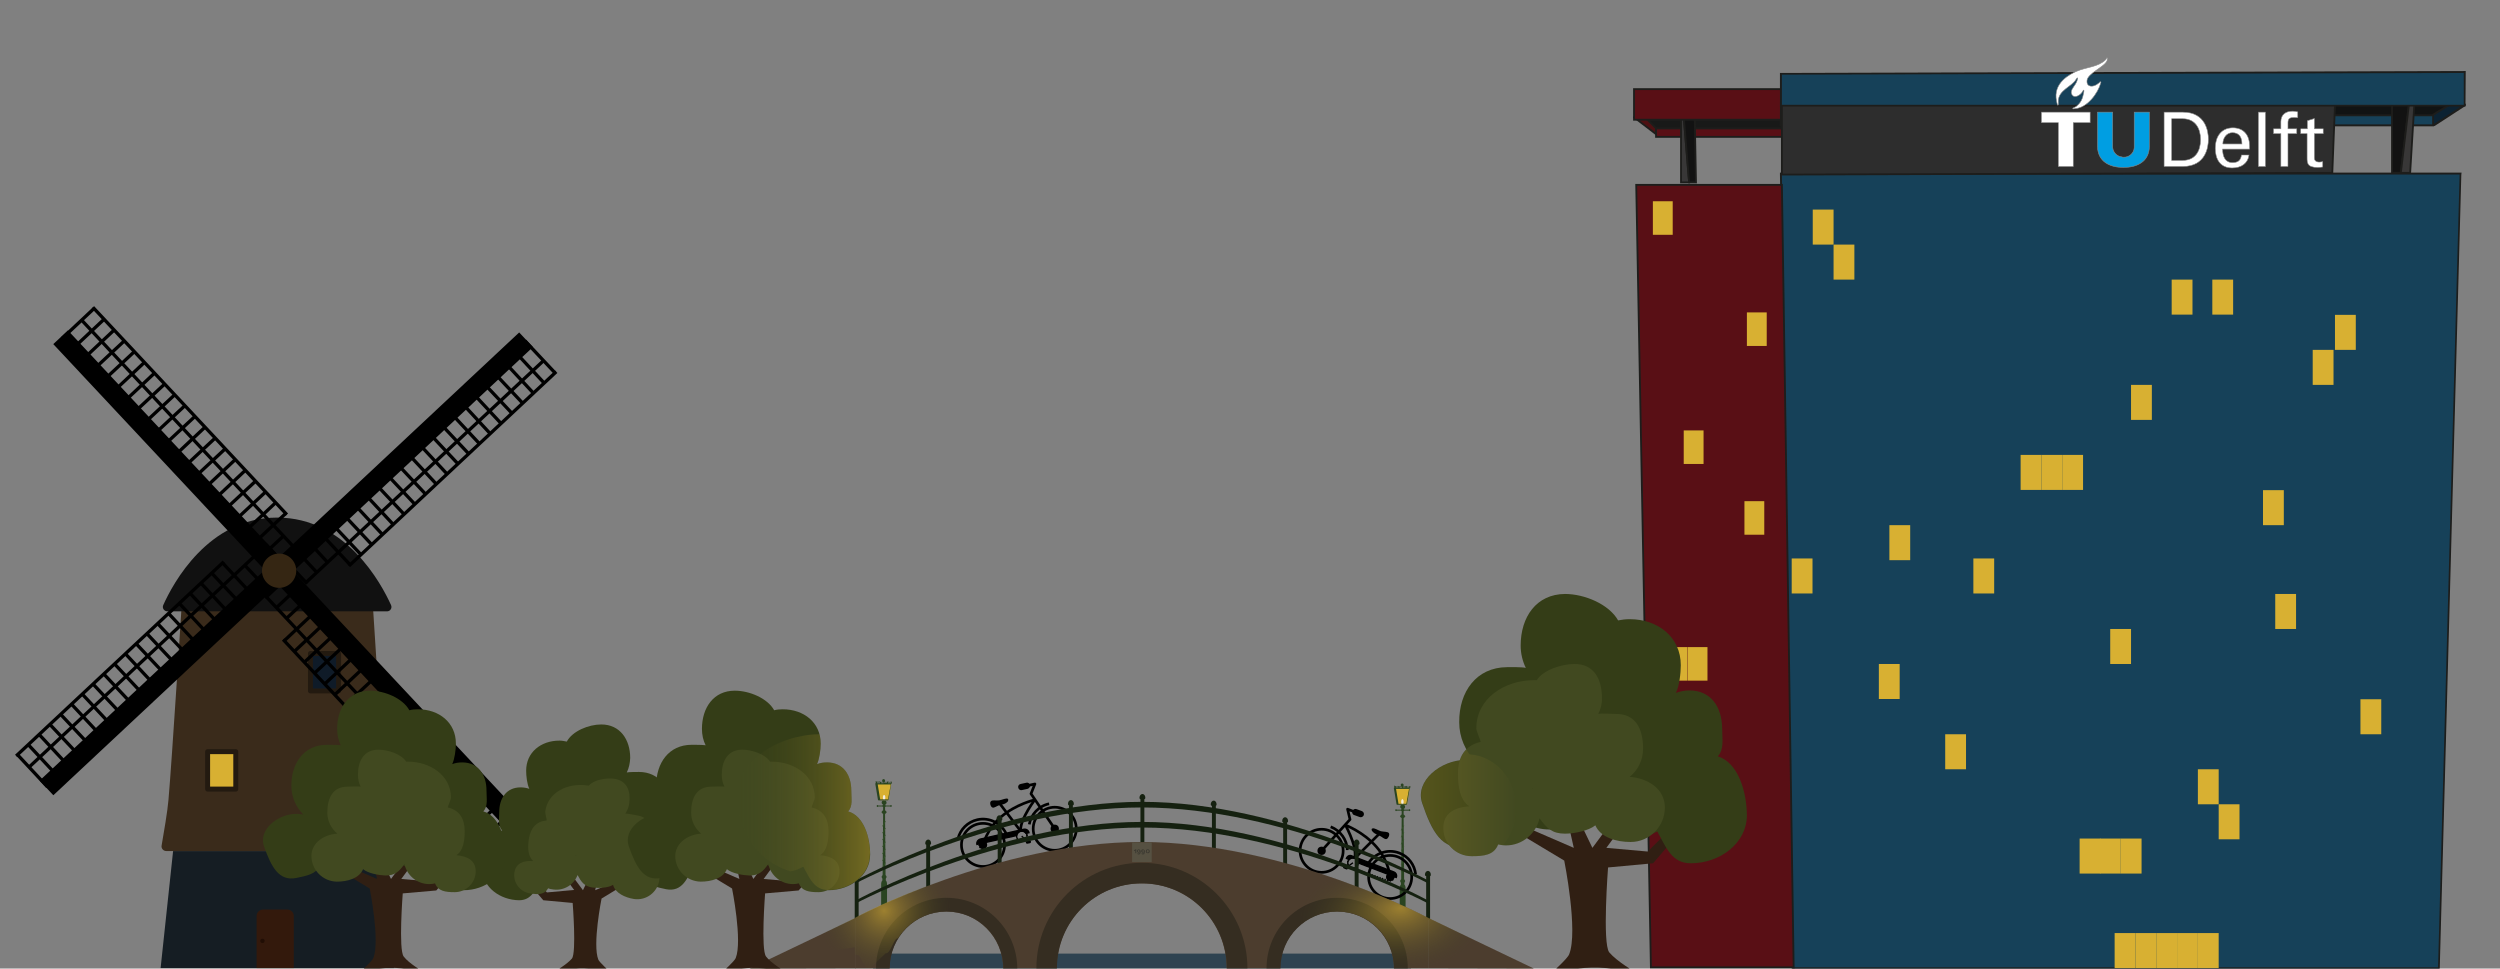 <?xml version="1.0" encoding="UTF-8"?>
<!-- Generator: Adobe Illustrator 24.0.0, SVG Export Plug-In . SVG Version: 6.00 Build 0)  -->
<svg version="1.1" id="Layer_1" xmlns="http://www.w3.org/2000/svg" xmlns:xlink="http://www.w3.org/1999/xlink" x="0px" y="0px" viewBox="0 0 1021.1 395.6" style="enable-background:new 0 0 1021.1 395.6;" xml:space="preserve">
<rect x="0" y="0" width="1021.1" height="395.6" fill="#808080" stroke="none"/>
<style type="text/css">
	.st0{fill:#2A4421;}
	.st1{fill:#36542B;}
	.st2{fill:#D8B032;}
	.st3{fill:#F2ECDD;}
	.st4{fill:#151D23;}
	.st5{fill:#3A2B1B;}
	.st6{fill:#111111;}
	.st7{fill:#D8B032;stroke:#231A10;stroke-width:2.026;stroke-linejoin:round;stroke-miterlimit:10;}
	.st8{fill:#0F1B28;stroke:#231A10;stroke-width:2.026;stroke-linejoin:round;stroke-miterlimit:10;}
	.st9{fill:#33190C;}
	.st10{fill:#210E05;}
	.st11{fill:none;stroke:#000000;stroke-width:1.36;stroke-miterlimit:10;}
	.st12{fill:none;stroke:#000000;stroke-width:1.36;stroke-linecap:square;stroke-miterlimit:10;}
	.st13{fill:#352613;}
	.st14{fill:none;stroke:#000000;stroke-width:1.103;stroke-miterlimit:10;}
	.st15{fill:none;stroke:#263238;stroke-width:1.103;stroke-miterlimit:10;}
	.st16{fill:none;stroke:#000000;stroke-width:0.551;stroke-miterlimit:10;}
	.st17{fill:none;stroke:#000000;stroke-width:0.551;stroke-miterlimit:10;stroke-dasharray:0.553,0.553;}
	.st18{fill:none;stroke:#000000;stroke-width:1.103;stroke-linejoin:round;stroke-miterlimit:10;}
	.st19{stroke:#000000;stroke-width:0.551;stroke-miterlimit:10;}
	.st20{fill:#2E4351;}
	.st21{fill:#164159;}
	.st22{fill:#1D1D1B;}
	.st23{fill:#590F15;stroke:#1D1D1B;stroke-width:0.76;stroke-miterlimit:10;}
	.st24{fill:#22557E;stroke:#1D1D1B;stroke-width:0.38;stroke-miterlimit:10;}
	.st25{fill:#4E1012;stroke:#1D1D1B;stroke-width:0.76;stroke-linejoin:round;}
	.st26{fill:#181918;stroke:#1D1D1B;stroke-width:0.76;stroke-miterlimit:10;}
	.st27{fill:#383737;stroke:#1D1D1B;stroke-width:0.76;stroke-miterlimit:10;}
	.st28{fill:#121212;stroke:#1D1D1B;stroke-width:0.76;stroke-miterlimit:10;}
	.st29{fill:#0C2232;}
	.st30{fill:#111313;}
	.st31{fill:#2D2D2D;stroke:#1D1D1B;stroke-width:0.76;stroke-miterlimit:10;}
	.st32{fill:#009EE2;stroke:#888888;stroke-width:0.226;stroke-miterlimit:10;}
	.st33{fill:#FFFFFF;stroke:#888888;stroke-width:0.226;stroke-miterlimit:10;}
	.st34{fill:#301F13;}
	.st35{fill:#343D17;}
	.st36{fill:#414920;}
	.st37{fill:#152110;}
	.st38{fill:#4C3D2E;}
	.st39{fill:#352D21;}
	.st40{fill:#565142;}
	.st41{fill:#3A3830;}
	.st42{opacity:0.2;fill:url(#SVGID_1_);}
	.st43{fill:url(#SVGID_2_);}
	.st44{fill:url(#SVGID_3_);}
	.st45{fill:url(#SVGID_4_);}
</style>
<g>
	<path class="st0" d="M364.2,329.1v0.2c0,0.2-0.1,0.3-0.3,0.3c-0.1,0-0.2-0.1-0.3-0.2h-1.8c0,0,0,0,0,0c0,0.1-0.2,0.2-0.3,0.2h0   l0,1.4h0c0.1,0,0.2,0.1,0.3,0.2h0c0.1,0.1,0.2,0.2,0.2,0.3c0,0,0,0,0,0c0.1,0.1,0.2,0.1,0.2,0.2c0,0.1-0.1,0.2-0.2,0.2c0,0,0,0,0,0   c0,0.1-0.1,0.2-0.2,0.3h0c0,0.1-0.1,0.2-0.3,0.2h0l0.2,25l0.3,0.4c0,0.1,0.1,0.2,0.1,0.3c0,0,0,0,0,0c0,0,0,0.1,0,0.1   c0,0.1,0,0.2-0.1,0.3l0,0l-0.2,0.4v0.7c0.3,0.3,0.5,0.8,0.5,1.6v9.3h-2.4v-9.3c0-0.8,0.2-1.3,0.5-1.6v-0.7l-0.2-0.4l0,0   c-0.1-0.1-0.1-0.2-0.1-0.3c0-0.1,0-0.1,0-0.1c0,0,0,0,0,0c0-0.1,0-0.2,0.1-0.3l0.3-0.4l0.2-25h0c-0.1,0-0.2-0.1-0.3-0.2   c0,0,0,0,0,0c-0.1,0-0.2-0.1-0.2-0.3c0,0,0,0,0,0c-0.1,0-0.2-0.1-0.2-0.2c0-0.1,0.1-0.2,0.2-0.2c0,0,0,0,0,0c0-0.1,0.1-0.2,0.2-0.3   l0,0c0-0.1,0.1-0.2,0.3-0.2h0l0-1.4h0c-0.1,0-0.2-0.1-0.3-0.2c0,0,0,0,0,0h-1.7c0,0.1-0.2,0.2-0.3,0.2c-0.2,0-0.3-0.1-0.3-0.3v-0.2   c0-0.2,0.1-0.3,0.3-0.3c0.1,0,0.2,0.1,0.3,0.2h1.7c0,0,0,0,0,0c0-0.1,0.1-0.2,0.3-0.2h0v-0.1c-0.3-0.2-0.6-0.5-0.6-0.9   c0-0.6,0.5-1,1-1s1,0.5,1,1c0,0.4-0.2,0.8-0.6,0.9v0.1h0c0.1,0,0.2,0.1,0.3,0.2c0,0,0,0,0,0h1.8c0-0.1,0.2-0.2,0.3-0.2   C364.1,328.7,364.2,328.9,364.2,329.1z"/>
	<path class="st0" d="M361.3,359.6c-0.2,0.1-0.4,0.1-0.5,0c0.1,0,0.2,0,0.3,0C361.1,359.5,361.2,359.6,361.3,359.6z"/>
	<path class="st1" d="M361.7,341.2l-1.1,1.9c0,0.1-0.1,0.1-0.2,0v0c-0.1,0-0.1-0.1,0-0.2l1.1-1.9c0-0.1,0.1-0.1,0.2,0l0,0   C361.7,341.1,361.8,341.2,361.7,341.2z"/>
	<path class="st1" d="M361.7,338.4l-1.1,1.9c0,0.1-0.1,0.1-0.2,0l0,0c-0.1,0-0.1-0.1,0-0.2l1.1-1.9c0-0.1,0.1-0.1,0.2,0l0,0   C361.7,338.2,361.8,338.3,361.7,338.4z"/>
	<path class="st1" d="M361.7,335.6l-1.1,1.9c0,0.1-0.1,0.1-0.2,0l0,0c-0.1,0-0.1-0.1,0-0.2l1.1-1.9c0-0.1,0.1-0.1,0.2,0l0,0   C361.7,335.4,361.8,335.5,361.7,335.6z"/>
	<path class="st1" d="M361.7,344l-1.1,1.9c0,0.1-0.1,0.1-0.2,0l0,0c-0.1,0-0.1-0.1,0-0.2l1.1-1.9c0-0.1,0.1-0.1,0.2,0l0,0   C361.7,343.9,361.8,344,361.7,344z"/>
	<path class="st1" d="M361.7,346.9l-1.1,1.9c0,0.1-0.1,0.1-0.2,0l0,0c-0.1,0-0.1-0.1,0-0.2l1.1-1.9c0-0.1,0.1-0.1,0.2,0l0,0   C361.7,346.7,361.8,346.8,361.7,346.9z"/>
	<path class="st1" d="M361.7,349.7l-1.1,1.9c0,0.1-0.1,0.1-0.2,0l0,0c-0.1,0-0.1-0.1,0-0.2l1.1-1.9c0-0.1,0.1-0.1,0.2,0l0,0   C361.7,349.6,361.8,349.6,361.7,349.7z"/>
	<path class="st1" d="M361.7,352.5l-1.1,1.9c0,0.1-0.1,0.1-0.2,0l0,0c-0.1,0-0.1-0.1,0-0.2l1.1-1.9c0-0.1,0.1-0.1,0.2,0l0,0   C361.7,352.4,361.8,352.5,361.7,352.5z"/>
	<g>
		<path class="st0" d="M362.7,319.3L362.7,319.3C362.7,319.3,362.7,319.3,362.7,319.3c-0.1,0-0.1,0-0.1,0    C362.6,319.2,362.6,319.2,362.7,319.3C362.7,319.2,362.7,319.2,362.7,319.3z"/>
	</g>
	<polygon class="st2" points="358.1,320.2 359.2,326.8 362.9,326.8 364,320.2  "/>
	<ellipse class="st3" cx="361.1" cy="325.8" rx="0.5" ry="1.1"/>
	<path class="st0" d="M364.2,320L364.2,320c0-0.1,0-0.1,0-0.2c0.1-0.3,0.1-0.4,0-0.5c0,0-0.1-0.1-0.1-0.1c-0.1,0-0.4,0.2-0.8,0.2   c-0.3,0-0.5-0.2-0.7-0.2c-0.3,0-0.3,0.2-0.7,0.2c-0.2,0-0.5-0.1-0.6-0.1c0.2-0.1,0.2-0.3,0.2-0.5c0-0.3-0.3-0.6-0.6-0.6   c-0.3,0-0.6,0.3-0.6,0.6c0,0.2,0.1,0.3,0.2,0.5c-0.2,0-0.4,0.1-0.6,0.1c-0.3,0-0.5-0.2-0.6-0.2c0,0-0.1,0-0.2,0   c0,0-0.2,0.1-0.5,0.1h0c-0.4,0-0.6-0.1-0.8-0.2c0,0-0.1,0-0.1,0c-0.1,0-0.1,0.3,0,0.6c0,0.1,0,0.1,0,0.1c0,0,0,0-0.1,0.1   c0,0.1-0.1,0.1-0.1,0.2l1.1,6.6c0,0.1,0.1,0.2,0.3,0.2h3.7c0.1,0,0.2-0.1,0.3-0.2l1.1-6.6C364.3,320.2,364.3,320.1,364.2,320z    M361.2,319.5C361.2,319.5,361.2,319.5,361.2,319.5c0.1,0,0.4,0.1,0.8,0.1h0c0.1,0,0.2,0,0.3-0.1c0,0,0,0.1,0,0.1   c0,0.1,0,0.2,0,0.2h-1.1C361.2,319.8,361.2,319.7,361.2,319.5z M360,319.6L360,319.6c0.3,0,0.6-0.1,0.8-0.1v0c0,0.2,0,0.3,0.1,0.4   h-1c0-0.1,0-0.2-0.1-0.2c0,0,0-0.1,0-0.1C359.8,319.6,359.9,319.6,360,319.6z M358.3,319.7c0-0.1,0-0.1-0.1-0.2   c0.2,0,0.4,0.1,0.6,0.1h0c0.2,0,0.4-0.1,0.5-0.1c0,0.1,0,0.2,0.1,0.3c0,0,0,0.1,0,0.1h-1.1C358.3,319.9,358.3,319.8,358.3,319.7z    M362.7,326.5h-3.2l-1-6.1h5.3L362.7,326.5z M363.8,319.7c0,0.1,0,0.2,0,0.2h-1.1c0,0,0-0.1,0-0.1c0-0.1,0.1-0.2,0.1-0.3   c0.1,0.1,0.3,0.1,0.5,0.1h0c0.2,0,0.4-0.1,0.6-0.1C363.9,319.6,363.9,319.6,363.8,319.7z"/>
</g>
<g>
	<path class="st0" d="M576,330.8v0.2c0,0.2-0.1,0.3-0.3,0.3c-0.1,0-0.2-0.1-0.3-0.2h-1.8c0,0,0,0,0,0c0,0.1-0.2,0.2-0.3,0.2h0l0,1.4   h0c0.1,0,0.2,0.1,0.3,0.2h0c0.1,0.1,0.2,0.2,0.2,0.3c0,0,0,0,0,0c0.1,0.1,0.2,0.1,0.2,0.2c0,0.1-0.1,0.2-0.2,0.2c0,0,0,0,0,0   c0,0.1-0.1,0.2-0.2,0.3h0c0,0.1-0.1,0.2-0.3,0.2h0l0.2,25l0.3,0.4c0,0.1,0.1,0.2,0.1,0.3c0,0,0,0,0,0c0,0,0,0.1,0,0.1   c0,0.1,0,0.2-0.1,0.3l0,0l-0.2,0.4v0.7c0.3,0.3,0.5,0.8,0.5,1.6v9.3h-2.4v-9.3c0-0.8,0.2-1.3,0.5-1.6v-0.7l-0.2-0.4l0,0   c-0.1-0.1-0.1-0.2-0.1-0.3c0-0.1,0-0.1,0-0.1c0,0,0,0,0,0c0-0.1,0-0.2,0.1-0.3l0.3-0.4l0.2-25h0c-0.1,0-0.2-0.1-0.3-0.2   c0,0,0,0,0,0c-0.1,0-0.2-0.1-0.2-0.3c0,0,0,0,0,0c-0.1,0-0.2-0.1-0.2-0.2c0-0.1,0.1-0.2,0.2-0.2c0,0,0,0,0,0c0-0.1,0.1-0.2,0.2-0.3   l0,0c0-0.1,0.1-0.2,0.3-0.2h0l0-1.4h0c-0.1,0-0.2-0.1-0.3-0.2c0,0,0,0,0,0h-1.7c0,0.1-0.2,0.2-0.3,0.2c-0.2,0-0.3-0.1-0.3-0.3v-0.2   c0-0.2,0.1-0.3,0.3-0.3c0.1,0,0.2,0.1,0.3,0.2h1.7c0,0,0,0,0,0c0-0.1,0.1-0.2,0.3-0.2h0v-0.1c-0.3-0.2-0.6-0.5-0.6-0.9   c0-0.6,0.5-1,1-1s1,0.5,1,1c0,0.4-0.2,0.8-0.6,0.9v0.1h0c0.1,0,0.2,0.1,0.3,0.2c0,0,0,0,0,0h1.8c0-0.1,0.2-0.2,0.3-0.2   C575.8,330.5,576,330.6,576,330.8z"/>
	<path class="st0" d="M573.1,361.3c-0.2,0.1-0.4,0.1-0.5,0c0.1,0,0.2,0,0.3,0C572.9,361.3,573,361.3,573.1,361.3z"/>
	<path class="st1" d="M573.5,343l-1.1,1.9c0,0.1-0.1,0.1-0.2,0l0,0c-0.1,0-0.1-0.1,0-0.2l1.1-1.9c0-0.1,0.1-0.1,0.2,0l0,0   C573.5,342.8,573.5,342.9,573.5,343z"/>
	<path class="st1" d="M573.5,340.1l-1.1,1.9c0,0.1-0.1,0.1-0.2,0l0,0c-0.1,0-0.1-0.1,0-0.2l1.1-1.9c0-0.1,0.1-0.1,0.2,0l0,0   C573.5,340,573.5,340.1,573.5,340.1z"/>
	<path class="st1" d="M573.5,337.3l-1.1,1.9c0,0.1-0.1,0.1-0.2,0l0,0c-0.1,0-0.1-0.1,0-0.2l1.1-1.9c0-0.1,0.1-0.1,0.2,0l0,0   C573.5,337.2,573.5,337.3,573.5,337.3z"/>
	<path class="st1" d="M573.5,345.8l-1.1,1.9c0,0.1-0.1,0.1-0.2,0l0,0c-0.1,0-0.1-0.1,0-0.2l1.1-1.9c0-0.1,0.1-0.1,0.2,0l0,0   C573.5,345.6,573.5,345.7,573.5,345.8z"/>
	<path class="st1" d="M573.5,348.6l-1.1,1.9c0,0.1-0.1,0.1-0.2,0l0,0c-0.1,0-0.1-0.1,0-0.2l1.1-1.9c0-0.1,0.1-0.1,0.2,0l0,0   C573.5,348.5,573.5,348.6,573.5,348.6z"/>
	<path class="st1" d="M573.5,351.4l-1.1,1.9c0,0.1-0.1,0.1-0.2,0l0,0c-0.1,0-0.1-0.1,0-0.2l1.1-1.9c0-0.1,0.1-0.1,0.2,0l0,0   C573.5,351.3,573.5,351.4,573.5,351.4z"/>
	<path class="st1" d="M573.5,354.3l-1.1,1.9c0,0.1-0.1,0.1-0.2,0l0,0c-0.1,0-0.1-0.1,0-0.2l1.1-1.9c0-0.1,0.1-0.1,0.2,0l0,0   C573.5,354.1,573.5,354.2,573.5,354.3z"/>
	<g>
		<path class="st0" d="M574.5,321L574.5,321C574.5,321,574.5,321,574.5,321c-0.1,0-0.1,0-0.1,0C574.4,321,574.4,321,574.5,321    C574.5,321,574.5,321,574.5,321z"/>
	</g>
	<polygon class="st2" points="569.9,322 571,328.6 574.7,328.6 575.8,322  "/>
	<ellipse class="st3" cx="572.8" cy="327.5" rx="0.5" ry="1.1"/>
	<path class="st0" d="M576,321.8L576,321.8c0-0.1,0-0.1,0-0.2c0.1-0.3,0.1-0.4,0-0.5c0,0-0.1-0.1-0.1-0.1c-0.1,0-0.4,0.2-0.8,0.2   c-0.3,0-0.5-0.2-0.7-0.2c-0.3,0-0.3,0.2-0.7,0.2c-0.2,0-0.5-0.1-0.6-0.1c0.2-0.1,0.2-0.3,0.2-0.5c0-0.3-0.3-0.6-0.6-0.6   c-0.3,0-0.6,0.3-0.6,0.6c0,0.2,0.1,0.3,0.2,0.5c-0.2,0-0.4,0.1-0.6,0.1c-0.3,0-0.5-0.2-0.6-0.2c0,0-0.1,0-0.2,0   c0,0-0.2,0.1-0.5,0.1h0c-0.4,0-0.6-0.1-0.8-0.2c0,0-0.1,0-0.1,0c-0.1,0-0.1,0.3,0,0.6c0,0.1,0,0.1,0,0.1c0,0,0,0-0.1,0.1   c0,0.1-0.1,0.1-0.1,0.2l1.1,6.6c0,0.1,0.1,0.2,0.3,0.2h3.7c0.1,0,0.2-0.1,0.3-0.2l1.1-6.6C576.1,321.9,576.1,321.8,576,321.8z    M573,321.3C573,321.2,573,321.2,573,321.3c0.1,0,0.4,0.1,0.8,0.1h0c0.1,0,0.2,0,0.3-0.1c0,0,0,0.1,0,0.1c0,0.1,0,0.2,0,0.2h-1.1   C573,321.6,573,321.4,573,321.3z M571.8,321.4L571.8,321.4c0.3,0,0.6-0.1,0.8-0.1v0c0,0.2,0,0.3,0.1,0.4h-1c0-0.1,0-0.2-0.1-0.2   c0,0,0-0.1,0-0.1C571.6,321.4,571.7,321.4,571.8,321.4z M570.1,321.4c0-0.1,0-0.1-0.1-0.2c0.2,0,0.4,0.1,0.6,0.1h0   c0.2,0,0.4-0.1,0.5-0.1c0,0.1,0,0.2,0.1,0.3c0,0,0,0.1,0,0.1h-1.1C570.1,321.6,570.1,321.5,570.1,321.4z M574.4,328.3h-3.2l-1-6.1   h5.3L574.4,328.3z M575.6,321.4c0,0.1,0,0.2,0,0.2h-1.1c0,0,0-0.1,0-0.1c0-0.1,0.1-0.2,0.1-0.3c0.1,0.1,0.3,0.1,0.5,0.1h0   c0.2,0,0.4-0.1,0.6-0.1C575.7,321.3,575.6,321.4,575.6,321.4z"/>
</g>
<polygon class="st4" points="160.9,395.4 65.6,395.4 70.7,347.6 155.8,347.6 "/>
<path class="st5" d="M158.6,347.6H67.9c-1.2,0-2.1-1.1-1.9-2.2c0.8-4.5,2.5-14.6,2.8-18.6c1.5-17.2,5.3-77.9,5.3-77.9h78.3  c0,0,3.8,60.7,5.3,77.9c0.4,4,2,14.1,2.8,18.6C160.7,346.5,159.8,347.6,158.6,347.6z"/>
<path class="st6" d="M158.1,249.7H68.4c-1.4,0-2.3-1.4-1.7-2.6c3.9-8.7,18.3-35.7,46.5-35.7s42.6,27.1,46.5,35.7  C160.3,248.3,159.4,249.7,158.1,249.7z"/>
<rect x="84.8" y="307" class="st7" width="11.5" height="15.3"/>
<rect x="126.8" y="266.9" class="st8" width="11.5" height="15.3"/>
<path class="st9" d="M120,395.4h-15.2v-21.3c0-1.4,1.2-2.6,2.6-2.6h10c1.4,0,2.6,1.2,2.6,2.6V395.4z"/>
<circle class="st10" cx="107.2" cy="384.3" r="0.9"/>
<g>
	<g>
		<line class="st11" x1="19.4" y1="321.4" x2="7.1" y2="308.2"/>
		<line class="st11" x1="23.8" y1="317.3" x2="11.5" y2="304.1"/>
		<line class="st11" x1="28.2" y1="313.1" x2="16" y2="300"/>
		<line class="st11" x1="32.7" y1="309" x2="20.4" y2="295.9"/>
		<line class="st11" x1="37.1" y1="304.9" x2="24.8" y2="291.8"/>
		<line class="st11" x1="41.5" y1="300.8" x2="29.2" y2="287.6"/>
		<line class="st11" x1="45.9" y1="296.7" x2="33.6" y2="283.5"/>
		<line class="st11" x1="50.3" y1="292.5" x2="38" y2="279.4"/>
		<line class="st11" x1="54.7" y1="288.4" x2="42.4" y2="275.3"/>
		<line class="st11" x1="59.1" y1="284.3" x2="46.8" y2="271.2"/>
		<line class="st11" x1="63.5" y1="280.2" x2="51.2" y2="267"/>
		<line class="st11" x1="67.9" y1="276" x2="55.6" y2="262.9"/>
		<line class="st11" x1="72.3" y1="271.9" x2="60" y2="258.8"/>
		<line class="st11" x1="76.7" y1="267.8" x2="64.4" y2="254.7"/>
		<line class="st11" x1="81.1" y1="263.7" x2="68.8" y2="250.5"/>
		<line class="st11" x1="98.8" y1="247.2" x2="86.5" y2="234.1"/>
		<line class="st11" x1="103.2" y1="243.1" x2="90.9" y2="229.9"/>
		<line class="st11" x1="107.6" y1="239" x2="100" y2="230.9"/>
		<line class="st11" x1="112" y1="234.8" x2="104.4" y2="226.8"/>
		<line class="st12" x1="115.9" y1="230.2" x2="108.8" y2="222.6"/>
		<line class="st11" x1="85.5" y1="259.6" x2="73.2" y2="246.4"/>
		<line class="st11" x1="89.9" y1="255.4" x2="77.6" y2="242.3"/>
		<line class="st11" x1="94.3" y1="251.3" x2="82.1" y2="238.2"/>
		<line class="st12" x1="7.1" y1="308.3" x2="90.9" y2="229.9"/>
		<line class="st11" x1="11.9" y1="313.3" x2="108.8" y2="222.6"/>
	</g>
	<g>
		<rect x="0.9" y="272" transform="matrix(0.73 -0.683 0.683 0.73 -170.249 120.88)" width="134.1" height="8.2"/>
	</g>
</g>
<g>
	<g>
		<line class="st11" x1="207.5" y1="333.2" x2="194.4" y2="345.4"/>
		<line class="st11" x1="203.4" y1="328.8" x2="190.3" y2="341"/>
		<line class="st11" x1="199.3" y1="324.3" x2="186.2" y2="336.6"/>
		<line class="st11" x1="195.2" y1="319.9" x2="182" y2="332.2"/>
		<line class="st11" x1="191.1" y1="315.5" x2="177.9" y2="327.8"/>
		<line class="st11" x1="186.9" y1="311.1" x2="173.8" y2="323.4"/>
		<line class="st11" x1="182.8" y1="306.7" x2="169.7" y2="319"/>
		<line class="st11" x1="178.7" y1="302.3" x2="165.5" y2="314.6"/>
		<line class="st11" x1="174.6" y1="297.9" x2="161.4" y2="310.2"/>
		<line class="st11" x1="170.4" y1="293.5" x2="157.3" y2="305.8"/>
		<line class="st11" x1="166.3" y1="289.1" x2="153.2" y2="301.4"/>
		<line class="st11" x1="162.2" y1="284.7" x2="149.1" y2="297"/>
		<line class="st11" x1="158.1" y1="280.3" x2="144.9" y2="292.6"/>
		<line class="st11" x1="154" y1="275.9" x2="140.8" y2="288.2"/>
		<line class="st11" x1="149.8" y1="271.5" x2="136.7" y2="283.8"/>
		<line class="st11" x1="133.3" y1="253.8" x2="120.2" y2="266.1"/>
		<line class="st11" x1="129.2" y1="249.4" x2="116.1" y2="261.7"/>
		<line class="st11" x1="125.1" y1="245" x2="117" y2="252.6"/>
		<line class="st11" x1="121" y1="240.6" x2="112.9" y2="248.2"/>
		<line class="st12" x1="116.4" y1="236.7" x2="108.8" y2="243.8"/>
		<line class="st11" x1="145.7" y1="267.1" x2="132.6" y2="279.4"/>
		<line class="st11" x1="141.6" y1="262.7" x2="128.5" y2="274.9"/>
		<line class="st11" x1="137.5" y1="258.2" x2="124.3" y2="270.5"/>
		<line class="st12" x1="194.4" y1="345.5" x2="116.1" y2="261.7"/>
		<line class="st11" x1="199.5" y1="340.7" x2="108.8" y2="243.8"/>
	</g>
	<g>
		<rect x="158.1" y="217.6" transform="matrix(0.73 -0.683 0.683 0.73 -150.721 187.551)" width="8.2" height="134.1"/>
	</g>
</g>
<g>
	<g>
		<line class="st11" x1="214.4" y1="139.2" x2="226.7" y2="152.3"/>
		<line class="st11" x1="210" y1="143.3" x2="222.3" y2="156.5"/>
		<line class="st11" x1="205.6" y1="147.4" x2="217.9" y2="160.6"/>
		<line class="st11" x1="201.2" y1="151.6" x2="213.5" y2="164.7"/>
		<line class="st11" x1="196.8" y1="155.7" x2="209.1" y2="168.8"/>
		<line class="st11" x1="192.4" y1="159.8" x2="204.6" y2="172.9"/>
		<line class="st11" x1="188" y1="163.9" x2="200.2" y2="177.1"/>
		<line class="st11" x1="183.5" y1="168" x2="195.8" y2="181.2"/>
		<line class="st11" x1="179.1" y1="172.2" x2="191.4" y2="185.3"/>
		<line class="st11" x1="174.7" y1="176.3" x2="187" y2="189.4"/>
		<line class="st11" x1="170.3" y1="180.4" x2="182.6" y2="193.6"/>
		<line class="st11" x1="165.9" y1="184.5" x2="178.2" y2="197.7"/>
		<line class="st11" x1="161.5" y1="188.7" x2="173.8" y2="201.8"/>
		<line class="st11" x1="157.1" y1="192.8" x2="169.4" y2="205.9"/>
		<line class="st11" x1="152.7" y1="196.9" x2="165" y2="210"/>
		<line class="st11" x1="135.1" y1="213.4" x2="147.4" y2="226.5"/>
		<line class="st11" x1="130.7" y1="217.5" x2="143" y2="230.7"/>
		<line class="st11" x1="126.3" y1="221.6" x2="133.8" y2="229.7"/>
		<line class="st11" x1="121.9" y1="225.8" x2="129.4" y2="233.8"/>
		<line class="st12" x1="117.9" y1="230.4" x2="125" y2="237.9"/>
		<line class="st11" x1="148.3" y1="201" x2="160.6" y2="214.2"/>
		<line class="st11" x1="143.9" y1="205.1" x2="156.2" y2="218.3"/>
		<line class="st11" x1="139.5" y1="209.3" x2="151.8" y2="222.4"/>
		<line class="st12" x1="226.7" y1="152.3" x2="143" y2="230.7"/>
		<line class="st11" x1="222" y1="147.3" x2="125" y2="237.9"/>
	</g>
	<g>
		<rect x="98.9" y="180.5" transform="matrix(0.73 -0.683 0.683 0.73 -81.316 163.155)" width="134.1" height="8.2"/>
	</g>
</g>
<g>
	<g>
		<line class="st11" x1="25.3" y1="138.3" x2="38.4" y2="126"/>
		<line class="st11" x1="29.4" y1="142.7" x2="42.5" y2="130.4"/>
		<line class="st11" x1="33.5" y1="147.1" x2="46.6" y2="134.8"/>
		<line class="st11" x1="37.6" y1="151.5" x2="50.8" y2="139.2"/>
		<line class="st11" x1="41.7" y1="155.9" x2="54.9" y2="143.6"/>
		<line class="st11" x1="45.9" y1="160.3" x2="59" y2="148"/>
		<line class="st11" x1="50" y1="164.7" x2="63.1" y2="152.4"/>
		<line class="st11" x1="54.1" y1="169.1" x2="67.3" y2="156.8"/>
		<line class="st11" x1="58.2" y1="173.5" x2="71.4" y2="161.2"/>
		<line class="st11" x1="62.4" y1="177.9" x2="75.5" y2="165.7"/>
		<line class="st11" x1="66.5" y1="182.3" x2="79.6" y2="170.1"/>
		<line class="st11" x1="70.6" y1="186.8" x2="83.7" y2="174.5"/>
		<line class="st11" x1="74.7" y1="191.2" x2="87.9" y2="178.9"/>
		<line class="st11" x1="78.8" y1="195.6" x2="92" y2="183.3"/>
		<line class="st11" x1="83" y1="200" x2="96.1" y2="187.7"/>
		<line class="st11" x1="99.5" y1="217.6" x2="112.6" y2="205.3"/>
		<line class="st11" x1="103.6" y1="222" x2="116.7" y2="209.7"/>
		<line class="st11" x1="107.7" y1="226.4" x2="115.8" y2="218.9"/>
		<line class="st11" x1="111.8" y1="230.8" x2="119.9" y2="223.3"/>
		<line class="st12" x1="116.4" y1="234.8" x2="124" y2="227.7"/>
		<line class="st11" x1="87.1" y1="204.4" x2="100.2" y2="192.1"/>
		<line class="st11" x1="91.2" y1="208.8" x2="104.4" y2="196.5"/>
		<line class="st11" x1="95.3" y1="213.2" x2="108.5" y2="200.9"/>
		<line class="st12" x1="38.4" y1="126" x2="116.7" y2="209.7"/>
		<line class="st11" x1="33.3" y1="130.7" x2="124" y2="227.7"/>
	</g>
	<g>
		<rect x="66.5" y="119.7" transform="matrix(0.73 -0.683 0.683 0.73 -108.539 98.586)" width="8.2" height="134.1"/>
	</g>
</g>
<circle class="st13" cx="114" cy="233.1" r="7"/>
<g>
	<circle class="st14" cx="567.8" cy="358.2" r="8.8"/>
	<circle class="st14" cx="539.8" cy="347.5" r="8.8"/>
	<circle cx="567.8" cy="358.2" r="1.7"/>
	<circle cx="539.8" cy="347.5" r="1.7"/>
	<path class="st15" d="M558.5,352.9"/>
	<path class="st14" d="M567.8,358.2c0,0-0.6-6.6-5.6-12.3c-5.4-6.2-12.7-8.9-12.7-8.9"/>
	<path class="st14" d="M549.5,336.9c0,0,1.9,3.6,2.9,6.6c1.7,4.8,0.9,7,0.9,7"/>
	<path class="st16" d="M550.6,351.7c-0.4,1.1,0.1,2.3,1.2,2.8c1.1,0.4,2.3-0.1,2.8-1.2c0.1-0.2,0.1-0.5,0.1-0.7c0-0.9-0.5-1.7-1.4-2   s-1.8-0.1-2.4,0.6C550.9,351.2,550.7,351.4,550.6,351.7z"/>
	<line class="st14" x1="553.4" y1="350.5" x2="563.7" y2="340.2"/>
	<path class="st15" d="M551.9,354.4"/>
	<g>
		<path class="st17" d="M551.9,354.4l15.3,5.3c0.9,0.3,1.8-0.1,2.1-1s-0.1-1.8-1-2.1l-14.9-6.2c-0.9-0.3-1.8-0.1-2.4,0.6    c-0.2,0.2-0.3,0.4-0.4,0.6C550.2,352.8,550.8,354,551.9,354.4z"/>
	</g>
	<line class="st16" x1="552.6" y1="352.4" x2="549.6" y2="354.5"/>
	<path d="M548.9,354.7l0.9,0.4c0.3,0.1,0.6,0,0.7-0.3l0,0c0.1-0.3,0-0.6-0.3-0.7l-0.9-0.4c-0.3-0.1-0.6,0-0.7,0.3l0,0   C548.5,354.3,548.6,354.6,548.9,354.7z"/>
	<polyline class="st18" points="554.6,332.1 550.4,330.5 551.4,334.7 539.8,347.5  "/>
	<path d="M553.1,332.9l2.2,0.8c0.7,0.3,1.4-0.1,1.7-0.7l0,0c0.3-0.7-0.1-1.4-0.7-1.7l-2.2-0.8c-0.7-0.3-1.4,0.1-1.7,0.7l0,0   C552.1,331.9,552.4,332.7,553.1,332.9z"/>
	<path d="M560.4,339.4c0.7,0.8,1,1.1,2.8,1.8c1.4,0.6,2.2,1.7,3.1,1.5c0.7-0.2,1.4-1.7,1-2.4c-0.5-0.7-2-0.5-3.3-0.8   c-1.3-0.4-2.7-1.5-3.5-1.1C560.2,338.4,560.1,339,560.4,339.4z"/>
	<path class="st14" d="M550.3,347.2c-0.1-4.1-2.7-7.9-6.8-9.5"/>
	<path class="st14" d="M578.2,357.1c-0.4-3.8-2.9-7.3-6.7-8.7c-4.7-1.8-10,0.1-12.6,4.2"/>
	<path class="st19" d="M549.9,350.6L549.9,350.6l1.1,0.5c0.6-0.7,1.5-0.9,2.4-0.6s1.4,1.2,1.4,2l15.5,5.9l0,0c0.4-0.9-0.1-2-1.1-2.3   l-17-6.5C551.3,349.1,550.3,349.6,549.9,350.6z"/>
</g>
<g>
	<circle class="st14" cx="401.5" cy="345.1" r="8.8"/>
	<circle class="st14" cx="430.8" cy="338.5" r="8.8"/>
	<circle cx="401.5" cy="345.1" r="1.7"/>
	<circle cx="430.8" cy="338.5" r="1.7"/>
	<path class="st15" d="M411.5,341.2"/>
	<path class="st14" d="M401.5,345.1c0,0,1.5-6.4,7.3-11.4c6.2-5.3,13.8-7,13.8-7"/>
	<path class="st14" d="M422.6,326.7c0,0-2.4,3.3-3.8,6.1c-2.4,4.5-1.9,6.8-1.9,6.8"/>
	<path class="st16" d="M419.4,341.1c0.3,1.2-0.5,2.3-1.6,2.5c-1.1,0.3-2.3-0.5-2.5-1.6c-0.1-0.2-0.1-0.5,0-0.7   c0.1-0.9,0.8-1.6,1.7-1.8c0.9-0.2,1.8,0.2,2.3,0.9C419.3,340.6,419.4,340.8,419.4,341.1z"/>
	<line class="st14" x1="416.9" y1="339.5" x2="408.1" y2="327.9"/>
	<path class="st15" d="M417.8,343.6"/>
	<g>
		<path class="st17" d="M417.8,343.6l-15.9,3.1c-0.9,0.2-1.8-0.4-2-1.3s0.4-1.8,1.3-2l15.7-4c0.9-0.2,1.8,0.2,2.3,0.9    c0.1,0.2,0.2,0.4,0.3,0.7C419.7,342.2,418.9,343.4,417.8,343.6z"/>
	</g>
	<line class="st16" x1="417.3" y1="341.5" x2="420.1" y2="344.1"/>
	<path d="M420.7,344.4l-1,0.2c-0.3,0.1-0.6-0.1-0.7-0.4l0,0c-0.1-0.3,0.1-0.6,0.4-0.7l1-0.2c0.3-0.1,0.6,0.1,0.7,0.4l0,0   C421.2,344,421,344.3,420.7,344.4z"/>
	<polyline class="st18" points="418.3,321.2 422.7,320.2 421.1,324.2 430.8,338.5  "/>
	<path d="M419.7,322.2l-2.3,0.5c-0.7,0.2-1.4-0.3-1.5-1l0,0c-0.2-0.7,0.3-1.4,1-1.5l2.3-0.5c0.7-0.2,1.4,0.3,1.5,1l0,0   C420.8,321.3,420.4,322,419.7,322.2z"/>
	<path d="M411.5,327.5c-0.8,0.7-1.1,0.9-3,1.3c-1.5,0.3-2.4,1.4-3.2,1c-0.7-0.3-1.2-1.9-0.6-2.5c0.6-0.7,2-0.2,3.4-0.4   c1.3-0.2,2.9-1.1,3.6-0.6C411.9,326.6,411.8,327.2,411.5,327.5z"/>
	<path class="st14" d="M420.4,336.7c0.7-4,3.8-7.5,8.1-8.4"/>
	<path class="st14" d="M391.3,342.5c0.9-3.7,3.9-6.8,7.9-7.7c5-1.1,9.9,1.5,11.9,6"/>
	<path class="st19" d="M420.3,340.1L420.3,340.1l-1.2,0.3c-0.5-0.7-1.4-1.1-2.3-0.9s-1.5,0.9-1.7,1.8l-16.1,3.6l0,0   c-0.2-1,0.4-1.9,1.4-2.2l17.7-4C419.1,338.5,420.1,339.1,420.3,340.1z"/>
</g>
<rect x="356.6" y="389.5" class="st20" width="219.7" height="6"/>
<title>tudelt-ewi</title>
<polygon class="st21" points="732.2,395.5 727.4,70.9 1005,70.9 996.2,395.5 "/>
<path class="st22" d="M1004.6,71.3l-8.8,323.8H732.6l-4.8-323.8L1004.6,71.3 M1005.4,70.5H727v0.8l4.8,323.8v0.8h264.7v-0.7  l8.8-323.8L1005.4,70.5L1005.4,70.5z"/>
<polygon class="st23" points="674.3,395.1 732.6,395.1 727.8,75.5 668.3,75.5 "/>
<path class="st24" d="M986.7,28.6"/>
<polygon class="st25" points="667.4,47.9 676.4,54.8 676.4,50.5 672.9,47.9 "/>
<rect x="676.4" y="52.4" class="st23" width="51.4" height="3.5"/>
<polyline class="st26" points="727.8,52.4 727.8,48.9 672.9,48.9 676.4,52.4 727.8,52.4 "/>
<polygon class="st27" points="686.6,74.5 686.6,47.8 687.7,47.8 689.9,74.5 "/>
<polygon class="st28" points="687.7,47.8 692.2,47.8 692.7,74.5 689.9,74.5 "/>
<polyline class="st23" points="727.8,36.4 727.8,48.9 667.4,48.9 667.4,36.4 727.8,36.4 "/>
<path class="st29" d="M994,51.1c-0.1,0-0.1,0-0.2,0c-0.1-0.1-0.2-0.2-0.2-0.3v-4c0-0.1,0.1-0.2,0.2-0.3l5.8-4c0.1,0,0.1-0.1,0.2-0.1  h6.5c0.2,0,0.3,0.1,0.4,0.3c0.1,0.2,0,0.3-0.2,0.4l-12.3,8C994.1,51.1,994.1,51.2,994,51.1z"/>
<path class="st22" d="M1006.3,42.7l-12.3,8v-4l5.8-4H1006.3 M1006.3,42h-6.5c-0.2,0-0.3,0.1-0.4,0.1l-5.8,4  c-0.2,0.1-0.3,0.4-0.3,0.6v4c0,0.3,0.2,0.5,0.4,0.7c0.1,0.1,0.2,0.1,0.4,0.1c0.1,0,0.3,0,0.4-0.1l12.3-8c0.4-0.2,0.5-0.7,0.2-1  C1006.8,42.1,1006.6,42,1006.3,42L1006.3,42z"/>
<rect x="727.4" y="46.4" class="st21" width="266.3" height="4.8"/>
<path class="st22" d="M993.4,46.8v4H727.8v-4H993.4 M994.1,46.1H727v5.5h267.1V46.1L994.1,46.1z"/>
<polygon class="st30" points="727.4,47.1 727.4,42.3 1001.2,42.3 993.4,47.1 "/>
<path class="st22" d="M999.8,42.7l-6.5,4H727.8v-4H999.8 M1002.5,42H727v5.5h266.5l0.2-0.1l6.5-4L1002.5,42L1002.5,42z"/>
<polygon class="st28" points="977,70.6 980.6,70.6 983.9,42.7 977,42.7 "/>
<polygon class="st27" points="980.6,70.6 984.4,70.6 986.1,42.7 983.9,42.7 "/>
<polygon class="st31" points="727.8,42.7 727.8,71.3 952.6,70.6 953.7,42.7 "/>
<polygon class="st21" points="727.4,43.1 727.4,30.2 1006.7,29.4 1006.7,43.1 "/>
<path class="st22" d="M1006.3,29.8v13H727.8V30.5L1006.3,29.8 M1007.1,29h-0.8l-278.5,0.8H727v13.7h280L1007.1,29L1007.1,29z"/>
<path class="st32" d="M867.2,64.2c2.3,0.2,4.4-1.6,4.5-3.9c0-0.2,0-0.5,0-0.7V45.8h6.2v14c-0.1,6.2-5,8.6-10.6,8.6  s-10.5-2.4-10.6-8.6v-14h6.2v13.7c-0.2,2.3,1.5,4.4,3.8,4.6C866.8,64.2,867,64.2,867.2,64.2"/>
<path class="st33" d="M907.9,58.8c0-2.4,1.5-4.6,3.9-4.6c2.8,0,3.9,1.9,3.9,4.6H907.9 M918.8,60.9v-1.4c0-4.3-2.4-7.3-6.8-7.3  c-4.9,0-7.2,3.8-7.2,8.3s2,8.1,6.9,8.1c3.7,0,6.4-1.8,6.9-5.3h-3.1c-0.3,2.3-1.5,3.1-3.7,3.1c-3,0-4-2.6-4-5.5H918.8z"/>
<rect x="922.4" y="45.8" class="st33" width="2.9" height="22.2"/>
<polyline class="st33" points="840.7,68 846.8,68 846.8,50.1 853.7,50.1 853.7,45.8 833.8,45.8 833.8,50.1 840.7,50.1 840.7,68 "/>
<path class="st33" d="M855.4,35c-1.5,0.5-3.1,0.1-3-1.9c0-3.1,7.2-5.7,8.2-8.3c0.2-0.7,0.3-1.2,0-1.2s0,0.3-0.6,0.8  c-3,3-7.9,3-11.8,4.7c-2.5,1.1-9.9,4.6-8.2,12.3c0.1,0.4,0.3,1.6,0.5,1.6s0.3-0.7,0.2-1.6c0-4.6,5.4-5.9,7.2-8.9  c0.2-0.4,0.6-0.9,0.7-0.6c0,0.2,0,0.4-0.1,0.6c-0.6,2.5-3.1,4-2.4,5.8c0.9,2.3,3.7,0.6,4.5-0.9c0.2-0.4,0.4-0.7,0.5-0.6  c0.1,0,0.1,0.5,0,0.9c-0.5,2.7-1.1,4.1-3,5.7c-0.6,0.5-1.6,0.6-1.5,1c0,0.1,0.5,0.1,0.8,0c5.2-0.3,9.5-6.4,10.6-10.4  c0.1-0.3,0.2-0.5,0-0.6s-0.4,0.1-0.6,0.4C856.9,34.2,856.2,34.7,855.4,35"/>
<path class="st33" d="M934.5,68V54.6h3.6v-2h-3.6v-2.5c0-1.8,0.9-2.1,2.5-2.1c0.5,0,1,0.1,1.5,0.1v-2.4c-0.7-0.2-1.4-0.3-2.1-0.3  c-2.8,0-4.8,1.4-4.8,4.3v2.9h-3v2h3V68H934.5"/>
<path class="st33" d="M939.7,52.6v2h2.6v9.8c0,2.1,0,4,4.4,4c0.7,0,1.3-0.1,2-0.2V66c-0.5,0.1-1,0.2-1.5,0.2c-1,0-1.9-0.5-1.9-1.6  v-10h3.6v-2h-3.6v-4.2l-2.9,0.9v3.3H939.7"/>
<path class="st33" d="M883.9,68h7.6c9.5,0,10.5-8,10.5-11.1s-1-11.1-10.5-11.1h-7.6V68 M887,48.5h4.5c5.1,0,7.3,3.9,7.3,8.5  s-2.1,8.5-7.3,8.5H887V48.5z"/>
<path class="st34" d="M226.7,396.7c0,0,6.6-1.3,11.7-1.2c4.9,0.1,10.6,1.3,10.6,1.3s-4.1-3.7-4.6-4.8c-2.5-6.1,1.3-25,1.3-25  l10.7-6.5l5.3-14h-2.6l-5.3,12.4l-10.7,4.7l2.4-10.7v-8.1h-2.1l-0.3,8.4l-5,10.4l-12.7-17.2l-1.9,2.2l11,14.9l-11.1,1l-9.6-9.4  l-1.3,1.6l9.4,11l12,1.1c0,0,1.6,20.3-0.3,22.7C231.6,393.9,226.7,396.7,226.7,396.7z"/>
<path class="st35" d="M197,354.8c0,7.6,7.3,12.8,15,12.9c5.2,0,6.6-4.3,9-8.5c2,1,4.2,2,6.5,1.6c5.2-1,7.3-2.3,12.2-6.7  c2.4,2.8,6,4.6,10,4.6c4.6,0,8.6-2.3,11-5.7c3.5,7.2,3.1,8.6,11.4,10.2c6.3,1.2,9-4,11.6-11.5c2.1-6-5.1-11.5-11.5-11.6  c-0.9,0-1.8,0.1-2.7,0.3c2.6-2.7,4.3-6.3,4.3-10.4c0-8.2-4.6-14.7-12.8-14.7c-1,0-4,0-5,0.2c0.9-1.8,1.3-3.8,1.4-5.9  c0-7.6-4.2-13.7-11.8-13.7c-5.2,0-11.8,2.7-14.1,7c-1-0.2-2-0.4-3-0.4c-7.5,0-13.6,4.7-13.6,12.3c0,2.2,0.4,5.6,1.3,7.4  c-1.1-0.4-2.3-0.6-3.6-0.6c-5.7,0-8.7,4.4-8.7,10.1c0,2.8-0.6,5.6,1.2,7.5C199.3,340.9,197,348.6,197,354.8z"/>
<path class="st36" d="M261.3,350.1c2.4-1.4,4.2-3.9,4.6-6.9c0.7-5.3-0.6-9.5-5.9-10.2c-0.8-0.1-3.8-0.8-4.6-0.7  c0.8-1.2,1.4-2.6,1.6-4.1c0.7-5.1-0.9-9.3-6-10.1c-3.4-0.5-8.5,0.4-10.5,2.8c-0.2,0-0.5-0.1-0.7-0.1c-7.9-1.1-16,2.7-17.1,10.6  c-0.1,0.7,0.6,3,0.6,3.7c-4.3,0.4-6.6,3.1-7.3,7.6c-0.5,3.3-0.5,6.9,1.8,9c-3.9-0.3-7.1,0.8-7.7,4.7c-0.6,4.1,2.3,7.9,6.4,8.5  c3.2,0.5,5.9,0.6,7.4-2.1c0.6,0.3,1.3,0.4,2.1,0.5c4.3,0.6,8.4-1.9,9.9-5.9c1.5,2.8,2.7,4.6,6.1,5.1c2.5,0.3,6.4,0.2,8.4-1.1  c0.9,3.4,4.9,5.2,8.6,5.8c5,0.7,9.6-2.8,10.3-7.8C270.1,354.6,265.9,351.1,261.3,350.1z M235.3,349.4c0,0.1,0,0.1-0.1,0.2  c0-0.1-0.1-0.1-0.1-0.2C235.2,349.3,235.2,349.3,235.3,349.4z"/>
<path class="st34" d="M172.6,396.7c0,0-7.5-1.5-13.3-1.4c-5.6,0.1-12,1.5-12,1.5s4.7-4.2,5.2-5.5c2.8-7-1.5-28.4-1.5-28.4l-12.2-7.4  l-6-15.9h3l6,14.1L154,359l-2.7-12.2v-9.2h2.4l0.3,9.5l5.7,11.9l14.5-19.5l2.2,2.5l-12.5,17l12.6,1.1l10.9-10.7l1.5,1.8l-10.7,12.5  l-13.7,1.2c0,0-1.8,23.1,0.4,25.8C167,393.5,172.6,396.7,172.6,396.7z"/>
<path class="st35" d="M206.4,349c0,8.7-8.3,14.6-17,14.6c-5.9,0-7.5-4.9-10.2-9.6c-2.2,1.1-4.8,2.3-7.4,1.8  c-5.9-1.1-8.3-2.6-13.9-7.6c-2.8,3.2-6.8,5.3-11.4,5.3c-5.2,0-9.8-2.6-12.5-6.5c-3.9,8.2-3.5,9.8-13,11.6c-7.1,1.4-10.2-4.5-13.2-13  c-2.3-6.9,5.8-13.1,13.1-13.2c1,0,2.1,0.1,3,0.3c-3-3-4.9-7.2-4.9-11.8c0-9.3,5.2-16.7,14.5-16.7c1.2,0,4.6,0,5.7,0.2  c-1-2-1.5-4.3-1.5-6.7c0-8.7,4.8-15.6,13.4-15.6c6,0,13.4,3.1,16.1,8c1.1-0.3,2.3-0.4,3.5-0.4c8.6,0,15.5,5.4,15.5,14  c0,2.5-0.5,6.3-1.5,8.4c1.3-0.5,2.6-0.7,4.1-0.7c6.5,0,9.9,5,9.9,11.5c0,3.2,0.7,6.4-1.3,8.5C203.8,333.2,206.4,342,206.4,349z"/>
<path class="st36" d="M127.2,349.6c0,5.7,4.6,10.4,10.4,10.5c4.3,0,9.1-1.3,10.7-5.1c2,1.7,6.4,2.5,9.2,2.6c3.9,0,5.6-1.7,7.7-4.7  c1,4.7,5.2,8.2,10.1,8.2c0.8,0,1.6-0.1,2.4-0.3c1.2,3.2,4.3,3.6,8,3.6c4.7,0,8.6-3.8,8.6-8.5c0-4.5-3.4-6.2-7.9-6.6  c2.9-1.9,3.4-6.1,3.4-9.8c0-5.1-2.1-8.6-6.9-9.7c0.1-0.7,1.3-3.3,1.3-4c0-9.1-8.5-14.7-17.5-14.7c-0.3,0-0.6,0-0.8,0  c-1.9-3.1-7.5-4.9-11.3-4.9c-5.9,0-8.4,4.5-8.4,10.3c0,1.7,0.4,3.4,1.1,4.8c-0.8-0.2-4.4,0-5.3,0c-6,0-8.3,4.5-8.3,10.6  c0,3.5,1.6,6.5,4.1,8.6C132.5,340.8,127.2,344.1,127.2,349.6z M167.5,343.9c-0.1,0.1-0.1,0.1-0.2,0.2c0-0.1,0-0.1,0-0.2  C167.4,343.9,167.4,343.9,167.5,343.9z"/>
<g>
	<path class="st37" d="M349.5,369c0,0,58.6-31,116.9-31s116.9,31,116.9,31v-1.2c0,0-58.6-32.1-116.9-32.1s-116.9,32.1-116.9,32.1   V369L349.5,369z"/>
	<path class="st37" d="M349.5,360.8c0,0,58.6-31,116.9-31s116.9,31,116.9,31v-1.2c0,0-58.6-32.1-116.9-32.1s-116.9,32.1-116.9,32.1   V360.8L349.5,360.8z"/>
	<g>
		<rect x="349.1" y="357.2" class="st37" width="1.6" height="18.2"/>
		<path class="st37" d="M351.1,357.1c0-0.8-0.5-1.5-1.2-1.5c-0.6,0-1.2,0.7-1.2,1.5s0.5,0.6,1.2,0.6S351.1,357.9,351.1,357.1z"/>
	</g>
	<rect x="582.5" y="357.4" class="st37" width="1.6" height="18.2"/>
	<path class="st37" d="M584.4,357.2c0-0.8-0.5-1.5-1.2-1.5c-0.6,0-1.2,0.7-1.2,1.5s0.5,0.6,1.2,0.6   C583.9,357.9,584.4,358.1,584.4,357.2z"/>
	<g>
		<rect x="465.8" y="325.9" class="st37" width="1.6" height="18.2"/>
		<path class="st37" d="M467.8,325.8c0-0.8-0.5-1.5-1.2-1.5c-0.6,0-1.2,0.7-1.2,1.5s0.5,0.6,1.2,0.6    C467.2,326.4,467.8,326.6,467.8,325.8z"/>
	</g>
	<g>
		<rect x="407.5" y="334.6" class="st37" width="1.6" height="18.2"/>
		<path class="st37" d="M409.4,334.5c0-0.8-0.5-1.5-1.2-1.5s-1.2,0.7-1.2,1.5s0.5,0.6,1.2,0.6S409.4,335.3,409.4,334.5z"/>
	</g>
	<g>
		<rect x="524.1" y="335.4" class="st37" width="1.6" height="18.2"/>
		<path class="st37" d="M526.1,335.3c0-0.8-0.5-1.5-1.2-1.5s-1.2,0.7-1.2,1.5s0.5,0.6,1.2,0.6S526.1,336.1,526.1,335.3z"/>
	</g>
	<g>
		<rect x="495" y="328.6" class="st37" width="1.6" height="18.2"/>
		<path class="st37" d="M496.9,328.5c0-0.8-0.5-1.5-1.2-1.5c-0.6,0-1.2,0.7-1.2,1.5s0.5,0.6,1.2,0.6S496.9,329.3,496.9,328.5z"/>
	</g>
	<g>
		<rect x="553.3" y="344.5" class="st37" width="1.6" height="18.2"/>
		<path class="st37" d="M555.3,344.4c0-0.8-0.5-1.5-1.2-1.5s-1.2,0.7-1.2,1.5s0.5,0.6,1.2,0.6S555.3,345.2,555.3,344.4z"/>
	</g>
	<g>
		<rect x="436.6" y="328.4" class="st37" width="1.6" height="18.2"/>
		<path class="st37" d="M438.6,328.3c0-0.8-0.5-1.5-1.2-1.5s-1.2,0.7-1.2,1.5s0.5,0.6,1.2,0.6S438.6,329.1,438.6,328.3z"/>
	</g>
	<g>
		<rect x="378.3" y="344.5" class="st37" width="1.6" height="18.2"/>
		<path class="st37" d="M380.3,344.4c0-0.8-0.5-1.5-1.2-1.5c-0.6,0-1.2,0.7-1.2,1.5s0.5,0.6,1.2,0.6    C379.7,345,380.3,345.2,380.3,344.4z"/>
	</g>
</g>
<path class="st38" d="M583.3,374.9v20.6h-14c0-12.8-10.4-23.2-23.2-23.2s-23.2,10.4-23.2,23.2H501c0-19.2-15.5-34.7-34.7-34.7  s-34.7,15.5-34.7,34.7h-21.9c0-12.8-10.4-23.2-23.2-23.2s-23.2,10.4-23.2,23.2h-14v-20.6c0,0,57.9-31,116.9-31  S583.3,374.9,583.3,374.9z"/>
<path class="st39" d="M466.4,352.4c-23.8,0-43.1,19.3-43.1,43.1h8.4c0-19.2,15.5-34.7,34.7-34.7s34.7,15.5,34.7,34.7h8.4  C509.5,371.7,490.2,352.4,466.4,352.4z"/>
<rect x="462.4" y="344.1" class="st40" width="8" height="8"/>
<path class="st39" d="M386.6,366.7c-15.9,0-28.8,12.9-28.8,28.8h5.6c0-12.8,10.4-23.2,23.2-23.2s23.2,10.4,23.2,23.2h5.7  C415.4,379.6,402.5,366.7,386.6,366.7z"/>
<path class="st39" d="M546.1,366.7c-15.9,0-28.8,12.9-28.8,28.8h5.7c0-12.8,10.4-23.2,23.2-23.2s23.2,10.4,23.2,23.2h5.6  C575,379.6,562,366.7,546.1,366.7z"/>
<g>
	<path class="st41" d="M464.1,348.5h-0.4v-1.1l-0.4,0.2l-0.2-0.3l0.7-0.4h0.3V348.5z"/>
	<path class="st41" d="M465.9,347.9c0,0.3-0.1,0.6-0.2,0.8c-0.1,0.2-0.4,0.3-0.6,0.3s-0.4-0.1-0.6-0.2l0.2-0.3   c0.1,0.1,0.3,0.1,0.4,0.1c0.2,0,0.3-0.1,0.4-0.2s0.1-0.2,0.1-0.4c0,0.1-0.1,0.1-0.2,0.2c-0.1,0-0.2,0.1-0.3,0.1   c-0.2,0-0.3-0.1-0.5-0.2c-0.1-0.1-0.2-0.3-0.2-0.5s0.1-0.4,0.2-0.5s0.3-0.2,0.5-0.2s0.4,0.1,0.6,0.3   C465.8,347.3,465.9,347.6,465.9,347.9z M465.4,347.6c0-0.1,0-0.2-0.1-0.3s-0.1-0.1-0.2-0.1s-0.2,0-0.2,0.1   c-0.1,0.1-0.1,0.2-0.1,0.3c0,0.1,0,0.2,0.1,0.3c0.1,0.1,0.1,0.1,0.2,0.1s0.2,0,0.2-0.1C465.4,347.8,465.4,347.7,465.4,347.6z"/>
	<path class="st41" d="M467.6,347.9c0,0.3-0.1,0.6-0.2,0.8c-0.1,0.2-0.4,0.3-0.6,0.3s-0.4-0.1-0.6-0.2l0.2-0.3   c0.1,0.1,0.3,0.1,0.4,0.1c0.2,0,0.3-0.1,0.4-0.2s0.1-0.2,0.1-0.4c0,0.1-0.1,0.1-0.2,0.2c-0.1,0-0.2,0.1-0.3,0.1   c-0.2,0-0.3-0.1-0.5-0.2c-0.1-0.1-0.2-0.3-0.2-0.5s0.1-0.4,0.2-0.5s0.3-0.2,0.5-0.2s0.4,0.1,0.6,0.3   C467.6,347.3,467.6,347.6,467.6,347.9z M467.2,347.6c0-0.1,0-0.2-0.1-0.3s-0.1-0.1-0.2-0.1s-0.2,0-0.2,0.1   c-0.1,0.1-0.1,0.2-0.1,0.3c0,0.1,0,0.2,0.1,0.3c0.1,0.1,0.1,0.1,0.2,0.1s0.2,0,0.2-0.1C467.2,347.8,467.2,347.7,467.2,347.6z"/>
	<path class="st41" d="M469.6,347.7c0,0.3-0.1,0.5-0.2,0.6c-0.2,0.2-0.4,0.2-0.6,0.2s-0.5-0.1-0.6-0.2c-0.2-0.2-0.2-0.4-0.2-0.6   s0.1-0.4,0.2-0.6c0.2-0.2,0.4-0.2,0.6-0.2c0.3,0,0.5,0.1,0.6,0.2S469.6,347.5,469.6,347.7z M469.2,347.7c0-0.1,0-0.3-0.1-0.4   s-0.2-0.1-0.3-0.1c-0.1,0-0.2,0-0.3,0.1c-0.1,0.1-0.1,0.2-0.1,0.4c0,0.2,0,0.3,0.1,0.4s0.2,0.1,0.3,0.1c0.1,0,0.2-0.1,0.3-0.2   C469.1,348,469.2,347.9,469.2,347.7z"/>
</g>
<polygon class="st38" points="349.5,374.9 306.2,395.6 349.5,395.5 "/>
<polygon class="st38" points="583.3,374.9 626.5,395.6 583.3,395.5 "/>
<path class="st34" d="M320.6,396.7c0,0-7.5-1.5-13.3-1.4c-5.6,0.1-12,1.5-12,1.5s4.7-4.2,5.2-5.5c2.8-7-1.5-28.4-1.5-28.4l-12.2-7.4  l-6-15.9h3l6,14.1L302,359l-2.7-12.2v-9.2h2.4l0.3,9.5l5.7,11.9l14.5-19.5l2.2,2.5l-12.5,17l12.6,1.1l10.9-10.7l1.5,1.8l-10.7,12.5  l-13.7,1.2c0,0-1.8,23.1,0.4,25.8C315,393.5,320.6,396.7,320.6,396.7z"/>
<path class="st35" d="M355.4,349c0,8.7-8.3,14.6-17,14.6c-5.9,0-7.5-4.9-10.2-9.6c-2.2,1.1-4.8,2.3-7.4,1.8  c-5.9-1.1-8.3-2.6-13.9-7.6c-2.8,3.2-6.8,5.3-11.4,5.3c-5.2,0-9.8-2.6-12.5-6.5c-3.9,8.2-3.5,9.8-13,11.6c-7.1,1.4-10.2-4.5-13.2-13  c-2.3-6.9,5.8-13.1,13.1-13.2c1,0,2.1,0.1,3,0.3c-3-3-4.9-7.2-4.9-11.8c0-9.3,5.2-16.7,14.5-16.7c1.2,0,4.6,0,5.7,0.2  c-1-2-1.5-4.3-1.5-6.7c0-8.7,4.8-15.6,13.4-15.6c6,0,13.4,3.1,16.1,8c1.1-0.3,2.3-0.4,3.5-0.4c8.6,0,15.5,5.4,15.5,14  c0,2.5-0.5,6.3-1.5,8.4c1.3-0.5,2.6-0.7,4.1-0.7c6.5,0,9.9,5,9.9,11.5c0,3.2,0.7,6.4-1.3,8.5C352.8,333.2,355.4,342,355.4,349z"/>
<path class="st36" d="M275.8,349.6c0,5.7,4.6,10.4,10.4,10.5c4.3,0,9.1-1.3,10.7-5.1c2,1.7,6.4,2.5,9.2,2.6c3.9,0,5.6-1.7,7.7-4.7  c1,4.7,5.2,8.2,10.1,8.2c0.8,0,1.6-0.1,2.4-0.3c1.2,3.2,4.3,3.6,8,3.6c4.7,0,8.6-3.8,8.6-8.5c0-4.5-3.4-6.2-7.9-6.6  c2.9-1.9,3.4-6.1,3.4-9.8c0-5.1-2.1-8.6-6.9-9.7c0.1-0.7,1.3-3.3,1.3-4c0-9.1-8.5-14.7-17.5-14.7c-0.3,0-0.6,0-0.8,0  c-1.9-3.1-7.5-4.9-11.3-4.9c-5.9,0-8.4,4.5-8.4,10.3c0,1.7,0.4,3.4,1.1,4.8c-0.8-0.2-4.4,0-5.3,0c-6,0-8.3,4.5-8.3,10.6  c0,3.5,1.6,6.5,4.1,8.6C281.2,340.8,275.9,344.1,275.8,349.6z M316.1,343.9c-0.1,0.1-0.1,0.1-0.2,0.2c0-0.1,0-0.1,0-0.2  C316,343.9,316.1,343.9,316.1,343.9z"/>
<rect x="740.4" y="85.6" class="st2" width="8.5" height="14.3"/>
<rect x="748.9" y="99.9" class="st2" width="8.5" height="14.3"/>
<rect x="887" y="114.2" class="st2" width="8.5" height="14.3"/>
<rect x="903.6" y="114.2" class="st2" width="8.5" height="14.3"/>
<rect x="953.7" y="128.6" class="st2" width="8.5" height="14.3"/>
<rect x="944.6" y="142.9" class="st2" width="8.5" height="14.3"/>
<rect x="870.4" y="157.2" class="st2" width="8.5" height="14.3"/>
<rect x="842.3" y="185.8" class="st2" width="8.5" height="14.3"/>
<rect x="833.8" y="185.8" class="st2" width="8.5" height="14.3"/>
<rect x="825.3" y="185.8" class="st2" width="8.5" height="14.3"/>
<rect x="924.3" y="200.2" class="st2" width="8.5" height="14.3"/>
<rect x="771.7" y="214.5" class="st2" width="8.5" height="14.3"/>
<rect x="731.8" y="228.1" class="st2" width="8.5" height="14.3"/>
<rect x="806" y="228.1" class="st2" width="8.5" height="14.3"/>
<rect x="929.3" y="242.6" class="st2" width="8.5" height="14.3"/>
<rect x="861.9" y="256.9" class="st2" width="8.5" height="14.3"/>
<rect x="767.4" y="271.2" class="st2" width="8.5" height="14.3"/>
<rect x="964.1" y="285.6" class="st2" width="8.5" height="14.3"/>
<rect x="794.5" y="299.9" class="st2" width="8.5" height="14.3"/>
<rect x="897.7" y="314.2" class="st2" width="8.5" height="14.3"/>
<rect x="906.2" y="328.5" class="st2" width="8.5" height="14.3"/>
<rect x="866.2" y="342.5" class="st2" width="8.5" height="14.3"/>
<rect x="857.7" y="342.5" class="st2" width="8.5" height="14.3"/>
<rect x="849.4" y="342.5" class="st2" width="8.5" height="14.3"/>
<rect x="897.7" y="381.1" class="st2" width="8.5" height="14.3"/>
<rect x="889.2" y="381.1" class="st2" width="8.5" height="14.3"/>
<rect x="880.7" y="381.1" class="st2" width="8.5" height="14.3"/>
<rect x="872.2" y="381.1" class="st2" width="8.5" height="14.3"/>
<rect x="863.7" y="381.1" class="st2" width="8.5" height="14.3"/>
<rect x="713.5" y="127.6" class="st2" width="8.1" height="13.7"/>
<rect x="687.7" y="175.8" class="st2" width="8.1" height="13.7"/>
<rect x="675.1" y="82.2" class="st2" width="8.1" height="13.7"/>
<rect x="681.1" y="264.3" class="st2" width="8.1" height="13.7"/>
<rect x="689.3" y="264.3" class="st2" width="8.1" height="13.7"/>
<rect x="712.5" y="204.7" class="st2" width="8.1" height="13.7"/>
<path class="st34" d="M668,397.1c0,0-10.1-2.1-17.9-1.9c-7.5,0.2-16.2,2-16.2,2s6.3-5.6,7-7.4c3.8-9.4-2-38.3-2-38.3l-16.5-9.9  l-8.1-21.4h4l8.1,19l16.4,7.1l-3.7-16.4l-0.1-12.4h3.2l0.5,12.8l7.7,16l19.5-26.3l3,3.4l-16.8,22.9l16.9,1.5l14.6-14.5l2,2.4  l-14.4,16.9l-18.4,1.7c0,0-2.4,31.1,0.5,34.7C660.4,392.7,668,397.1,668,397.1z"/>
<path class="st35" d="M713.5,332.9c0,11.7-11.2,19.7-22.9,19.7c-7.9,0-10.1-6.6-13.7-13c-3,1.5-6.4,3.1-9.9,2.4  c-8-1.5-11.1-3.5-18.7-10.3c-3.7,4.3-9.2,7.1-15.4,7.1c-7,0-13.2-3.5-16.8-8.8c-5.3,11.1-4.7,13.2-17.5,15.7  c-9.6,1.8-13.8-6.1-17.7-17.6c-3.2-9.2,7.8-17.7,17.6-17.7c1.4,0,2.8,0.2,4.1,0.5c-4.1-4.1-6.6-9.7-6.6-15.9  c-0.1-12.5,7-22.4,19.5-22.5c1.6,0,6.2-0.1,7.7,0.3c-1.3-2.7-2.1-5.8-2.1-9.1c0-11.7,6.4-21,18.1-21.1c8,0,18,4.2,21.7,10.8  c1.5-0.3,3.1-0.5,4.7-0.5c11.6,0,20.9,7.3,20.9,18.8c0,3.3-0.6,8.5-2,11.3c1.7-0.6,3.5-1,5.5-1c8.8,0,13.3,6.7,13.4,15.5  c0,4.3,0.9,8.6-1.8,11.4C710,311.5,713.4,323.4,713.5,332.9z"/>
<path class="st36" d="M665.6,317.3c3.4-2.7,5.5-6.9,5.5-11.5c0-8.1-3-14.3-11.2-14.2c-1.2,0-6-0.3-7.1,0c1-2,1.6-4.2,1.5-6.5  c0-7.9-3.4-14-11.3-13.9c-5.2,0-12.8,2.5-15.3,6.6c-0.4,0-0.7,0-1.1,0c-12.2,0-23.7,7.6-23.6,19.8c0,1,1.6,4.5,1.8,5.4  c-6.5,1.5-9.4,6.2-9.3,13.1c0,5,0.7,10.6,4.6,13.2c-6,0.5-10.6,2.8-10.6,8.9c0,6.4,5.2,11.5,11.6,11.5c4.9,0,9.1-0.4,10.8-4.8  c1,0.2,2.1,0.4,3.2,0.4c6.7,0,12.3-4.8,13.7-11.1c2.9,4,5.1,6.3,10.4,6.3c3.8,0,9.7-1.2,12.4-3.4c2.2,5,8.6,6.8,14.4,6.8  c7.7,0,14-6.3,14-14.1C680,322.1,672.9,317.8,665.6,317.3z M626.1,321.9c0,0.1,0,0.2,0,0.3c-0.1-0.1-0.1-0.2-0.2-0.3  C625.9,321.9,626,321.9,626.1,321.9z"/>
<linearGradient id="SVGID_1_" gradientUnits="userSpaceOnUse" x1="580.638" y1="327.88" x2="619.612" y2="327.88">
	<stop offset="0" style="stop-color:#D8B032"/>
	<stop offset="1" style="stop-color:#414920"/>
</linearGradient>
<path class="st42" d="M619.3,330.1c0,1.1-0.1,2.2-0.2,3.3c-0.6,4.5-2.5,8.6-5.2,11.8c-0.7-0.1-1.3-0.2-1.9-0.3  c-1.7,4.4-5.9,4.8-10.8,4.8c-3.8,0-7.2-1.8-9.3-4.6c-5.1-2.2-8.1-8.7-10.9-17c-3-8.5,6.2-16.4,15.3-17.5c0.3-0.9,0.7-1.8,1.1-2.5  c0.4-0.7,1-1.4,1.5-2c0.4,0.7,0.8,1.3,1.3,2C610.9,308.8,619.3,318.4,619.3,330.1z"/>
<linearGradient id="SVGID_2_" gradientUnits="userSpaceOnUse" x1="300.92" y1="331.77" x2="355.4" y2="331.77">
	<stop offset="0" style="stop-color:#414920;stop-opacity:0"/>
	<stop offset="1" style="stop-color:#D3AD31;stop-opacity:0.4"/>
</linearGradient>
<path class="st43" d="M355.3,347.1c-0.4-6.6-3.1-14-8.9-15.7c2-2.1,1.3-5.3,1.3-8.5c0-6.5-3.4-11.5-9.9-11.5c-1.5,0-2.8,0.2-4.1,0.7  c1-2.1,1.5-5.9,1.5-8.4c0-1.3-0.2-2.6-0.5-3.8h0c-8.1,0-17.4,2.9-24.1,8c-5.7,4.2-9.7,10-9.7,16.7c0,10.7,5.4,26.1,21.9,31.3  c1.9-0.2,3.7-1.1,5.3-1.9c0.6,1.1,1.2,2.3,1.8,3.3c1.8,3.3,3.8,6,7.9,6.2c0.2,0,0.3,0,0.5,0c8.7,0,17-5.9,17-14.6  C355.4,348.4,355.4,347.7,355.3,347.1z M315.9,344.1c0-0.1,0-0.1,0-0.2c0.1,0,0.2,0,0.2,0C316,344,316,344,315.9,344.1z"/>
<radialGradient id="SVGID_3_" cx="361.108" cy="371.991" r="27.178" gradientUnits="userSpaceOnUse">
	<stop offset="1.177262e-03" style="stop-color:#D3AD31;stop-opacity:0.6"/>
	<stop offset="1" style="stop-color:#414920;stop-opacity:0"/>
</radialGradient>
<path class="st44" d="M390.6,367c-0.1,1.8-0.4,3.7-1.2,5.5c-0.6-0.1-1.1-0.1-1.7-0.2c-0.4,0-0.7,0-1.1,0c-0.4,0-0.8,0-1.2,0  c-7.9,0.4-14.7,4.7-18.6,10.9c-1.9,0-2.9,6.4-5.1,6.2c-0.1,0-6.3,6.1-6.3,6.1c-3.8-0.2-2.8-6.1-6.3-5.5c-0.1,0,0.1-3.1,0-3.1  c-9.9,1.7-17.3,2-17.3-1.8c0-0.7,0.2-1.4,0.7-2.2l16.9-8.1v-0.1c0,0,16.2-8.7,40.2-16.8c0.6,0.3,0.9,0.8,0.9,1.5  C390.3,361,390.8,363.8,390.6,367z"/>
<radialGradient id="SVGID_4_" cx="567.97" cy="375.11" r="37.082" fx="572.301" fy="367.981" gradientTransform="matrix(1 0 0 0.6 0 150.044)" gradientUnits="userSpaceOnUse">
	<stop offset="0" style="stop-color:#D3AD31;stop-opacity:0.6"/>
	<stop offset="1" style="stop-color:#414920;stop-opacity:0"/>
</radialGradient>
<path class="st45" d="M616.3,390.7c-2.7,1.8-5.7,3.4-9.1,4.9l-23.8-0.1h-13.9c0-12.4-9.8-22.6-22.1-23.2c-0.4,0-0.7,0-1.1,0  c-0.4,0-0.8,0-1.2,0c-8.8,0.4-16.3,5.7-19.9,13.3c-1.5-1.6-2.7-3.3-3.6-5.1c-1.2-2.4-1.8-4.9-1.8-7.4c0-7,4.8-13.5,12.7-18.4  c29.7,9,50.9,20.2,50.9,20.2L616.3,390.7z"/>
</svg>